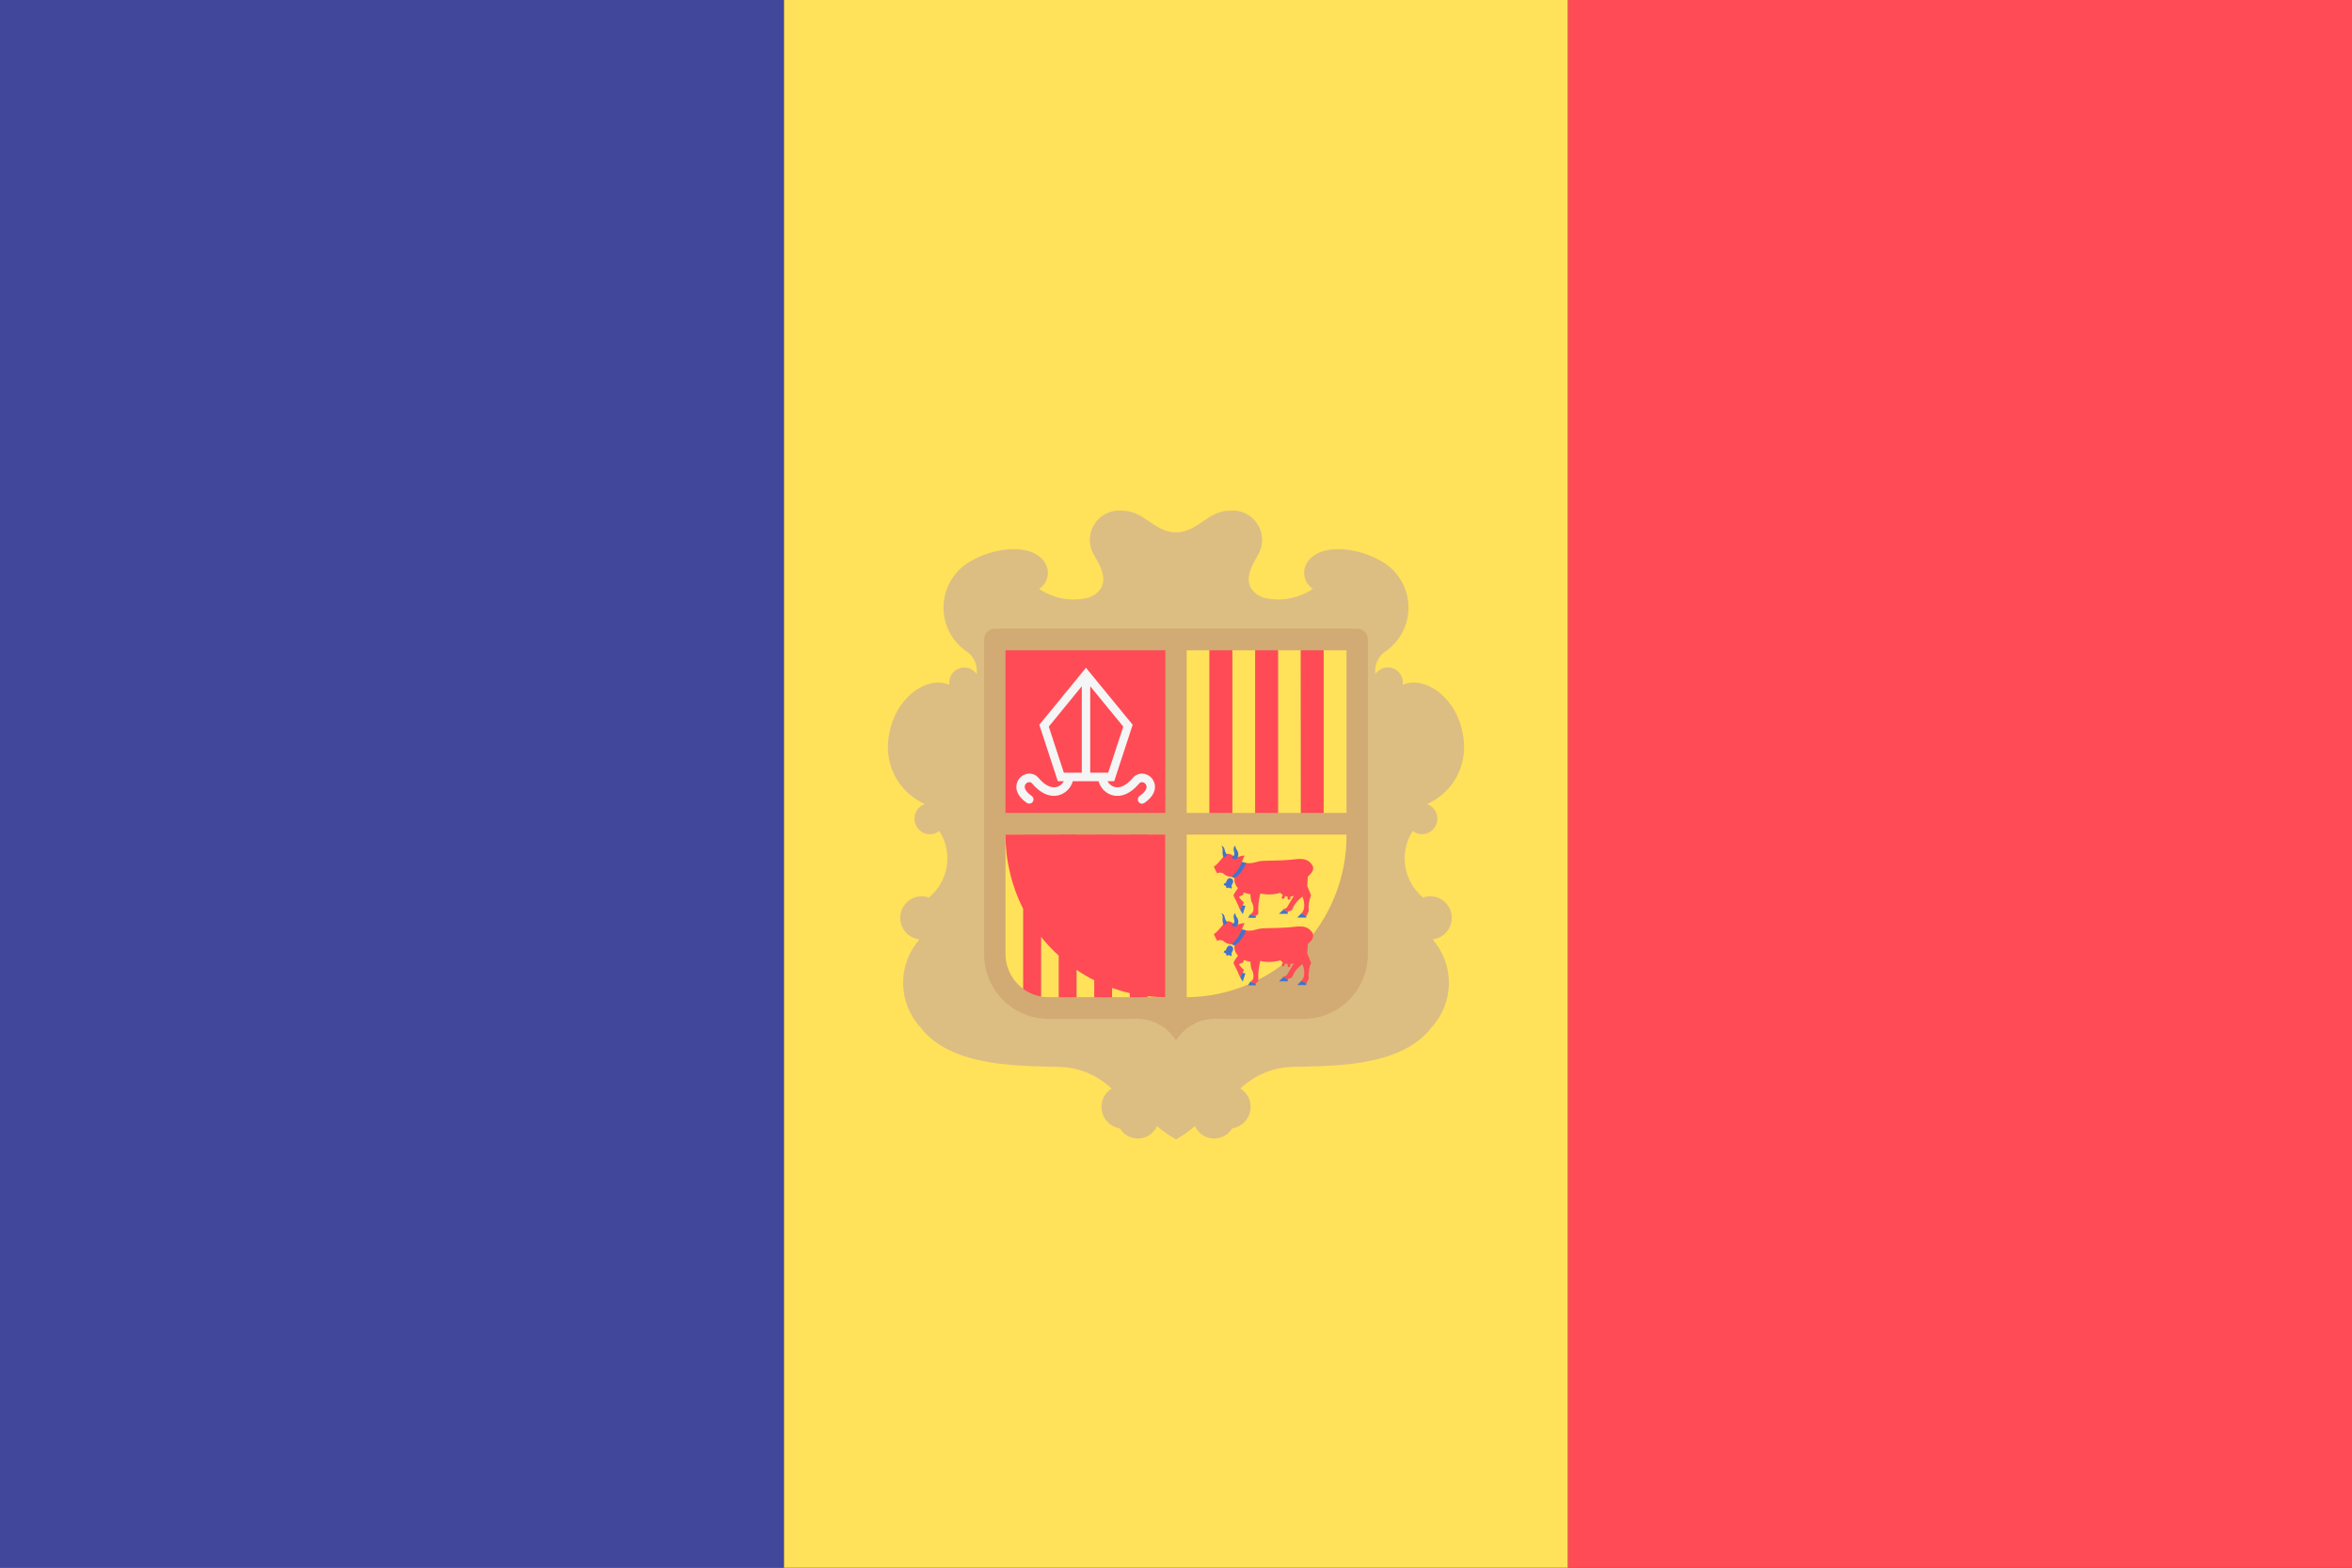 <svg viewBox="0 0 36 24" fill="none" xmlns="http://www.w3.org/2000/svg">
	<rect x="0" y="0" width="36" height="24" fill="#333333" stroke="none"/>
	<path d="M12 24H0V0H12V24Z" fill="#41479B" />
	<path d="M12 0H24V24H12V0Z" fill="#FFE15A" />
	<path
		d="M22.22 14.052C22.221 13.965 22.187 13.881 22.125 13.819C22.064 13.757 21.981 13.721 21.894 13.72C21.856 13.72 21.819 13.727 21.784 13.741C21.636 13.621 21.538 13.45 21.509 13.262C21.479 13.074 21.52 12.881 21.623 12.721C21.664 12.753 21.714 12.771 21.766 12.771C21.822 12.77 21.875 12.75 21.918 12.713C21.96 12.677 21.988 12.627 21.997 12.572C22.007 12.517 21.996 12.461 21.968 12.413C21.94 12.364 21.895 12.328 21.843 12.309C22.014 12.233 22.16 12.109 22.261 11.951C22.361 11.793 22.413 11.608 22.41 11.421C22.385 10.716 21.818 10.327 21.47 10.483C21.478 10.431 21.468 10.378 21.442 10.333C21.416 10.288 21.375 10.252 21.327 10.233C21.278 10.214 21.224 10.212 21.174 10.228C21.124 10.243 21.081 10.276 21.052 10.319C21.042 10.254 21.051 10.187 21.078 10.126C21.104 10.066 21.147 10.014 21.201 9.976C21.309 9.902 21.398 9.804 21.461 9.689C21.523 9.573 21.556 9.445 21.558 9.314C21.56 9.183 21.531 9.053 21.472 8.936C21.413 8.819 21.327 8.718 21.221 8.641C20.879 8.396 20.224 8.279 20.005 8.614C19.965 8.679 19.952 8.758 19.969 8.832C19.986 8.907 20.031 8.972 20.095 9.014C19.984 9.09 19.857 9.142 19.724 9.164C19.591 9.187 19.455 9.181 19.325 9.146C18.951 8.98 19.167 8.651 19.25 8.503C19.295 8.431 19.318 8.348 19.317 8.263C19.317 8.179 19.293 8.096 19.247 8.024C19.202 7.953 19.137 7.896 19.061 7.859C18.984 7.823 18.899 7.809 18.815 7.819C18.489 7.819 18.326 8.151 18 8.151C17.674 8.151 17.51 7.819 17.184 7.819C17.1 7.809 17.015 7.823 16.938 7.859C16.862 7.896 16.797 7.953 16.752 8.024C16.706 8.096 16.682 8.179 16.681 8.263C16.681 8.348 16.704 8.431 16.749 8.503C16.833 8.651 17.049 8.98 16.675 9.146C16.545 9.181 16.409 9.187 16.276 9.165C16.143 9.142 16.016 9.091 15.905 9.015C15.969 8.973 16.015 8.908 16.031 8.833C16.048 8.758 16.035 8.679 15.995 8.614C15.775 8.279 15.121 8.396 14.779 8.641C14.673 8.718 14.587 8.819 14.528 8.936C14.469 9.053 14.44 9.183 14.442 9.314C14.444 9.445 14.477 9.573 14.539 9.689C14.601 9.804 14.691 9.902 14.799 9.976C14.853 10.014 14.896 10.066 14.922 10.126C14.949 10.187 14.958 10.254 14.948 10.319C14.927 10.288 14.899 10.263 14.865 10.245C14.832 10.228 14.795 10.219 14.758 10.219C14.697 10.22 14.638 10.245 14.595 10.289C14.552 10.332 14.528 10.392 14.528 10.453C14.528 10.463 14.529 10.473 14.53 10.483C14.182 10.327 13.615 10.716 13.59 11.421C13.587 11.608 13.639 11.793 13.739 11.951C13.84 12.109 13.986 12.233 14.157 12.309C14.104 12.327 14.059 12.364 14.03 12.412C14.001 12.461 13.991 12.518 14 12.573C14.009 12.629 14.038 12.679 14.081 12.715C14.123 12.752 14.178 12.772 14.234 12.772C14.286 12.772 14.336 12.754 14.377 12.721C14.48 12.881 14.521 13.073 14.492 13.262C14.462 13.45 14.364 13.62 14.217 13.741C14.181 13.728 14.144 13.721 14.106 13.721C14.022 13.722 13.941 13.755 13.88 13.814C13.82 13.872 13.784 13.952 13.78 14.036C13.775 14.12 13.804 14.203 13.858 14.267C13.913 14.331 13.99 14.372 14.074 14.381C13.91 14.567 13.821 14.807 13.823 15.054C13.825 15.302 13.919 15.54 14.086 15.723C14.565 16.366 15.706 16.313 16.256 16.335C16.54 16.352 16.808 16.469 17.014 16.665C16.957 16.701 16.912 16.754 16.885 16.816C16.859 16.878 16.852 16.947 16.866 17.013C16.88 17.079 16.913 17.14 16.962 17.186C17.011 17.233 17.073 17.264 17.14 17.274C17.17 17.324 17.214 17.366 17.266 17.393C17.318 17.42 17.377 17.433 17.436 17.429C17.494 17.426 17.551 17.406 17.599 17.372C17.648 17.339 17.686 17.293 17.71 17.239C17.799 17.317 17.897 17.386 18 17.444C18.103 17.386 18.201 17.317 18.29 17.239C18.314 17.293 18.352 17.339 18.401 17.372C18.449 17.406 18.506 17.426 18.564 17.429C18.623 17.433 18.682 17.42 18.734 17.393C18.786 17.366 18.83 17.324 18.86 17.274C18.927 17.264 18.989 17.233 19.039 17.187C19.088 17.14 19.122 17.079 19.136 17.013C19.149 16.946 19.142 16.877 19.116 16.815C19.089 16.753 19.044 16.7 18.986 16.664C19.192 16.468 19.46 16.352 19.743 16.334C20.293 16.314 21.436 16.366 21.915 15.723C22.082 15.54 22.175 15.302 22.177 15.054C22.179 14.806 22.09 14.567 21.926 14.381C22.007 14.372 22.082 14.334 22.136 14.273C22.191 14.212 22.221 14.133 22.22 14.052Z"
		fill="#DCBE82"
	/>
	<path
		d="M15.064 9.79V14.602C15.063 14.732 15.087 14.86 15.136 14.981C15.184 15.101 15.256 15.21 15.347 15.303C15.438 15.395 15.546 15.469 15.666 15.52C15.785 15.57 15.913 15.597 16.043 15.598H17.348C17.477 15.588 17.605 15.614 17.72 15.673C17.835 15.731 17.932 15.82 18 15.93C18.068 15.82 18.165 15.731 18.28 15.672C18.395 15.614 18.524 15.588 18.653 15.598H19.957C20.087 15.597 20.215 15.57 20.334 15.52C20.454 15.469 20.562 15.395 20.653 15.303C20.744 15.21 20.816 15.101 20.864 14.981C20.913 14.86 20.937 14.732 20.936 14.602V9.79C20.936 9.768 20.932 9.747 20.924 9.727C20.916 9.707 20.904 9.689 20.889 9.673C20.874 9.658 20.856 9.645 20.836 9.637C20.816 9.629 20.795 9.624 20.773 9.624H15.227C15.183 9.625 15.142 9.642 15.111 9.673C15.081 9.704 15.064 9.746 15.064 9.79Z"
		fill="#D2AA73"
	/>
	<path
		d="M20.61 12.777C20.613 13.101 20.552 13.423 20.43 13.723C20.309 14.024 20.13 14.298 19.902 14.529C19.675 14.76 19.405 14.944 19.106 15.071C18.808 15.198 18.487 15.264 18.163 15.267V12.777H20.61ZM18.513 9.955H18.163V12.445H18.513V9.955ZM19.212 9.955H18.862V12.445H19.212V9.955ZM19.91 9.955H19.56V12.445H19.91V9.955ZM20.61 9.955H20.26V12.445H20.61V9.955ZM16.478 15.266H16.75V12.776H16.478V15.266ZM17.022 15.266H17.294V12.776H17.022V15.266ZM17.565 15.266H17.837V12.776H17.565V15.266ZM15.39 14.602C15.39 14.707 15.415 14.81 15.462 14.903C15.509 14.996 15.578 15.077 15.662 15.139V12.777H15.39V14.602ZM15.934 15.255C15.97 15.262 16.006 15.265 16.043 15.266H16.206V12.776H15.934V15.255ZM17.452 10.081C17.418 10.058 17.379 10.046 17.339 10.045C17.298 10.045 17.258 10.056 17.224 10.077C17.184 10.101 17.151 10.136 17.127 10.176C17.103 10.217 17.09 10.263 17.089 10.31C17.086 10.343 17.078 10.376 17.065 10.407L16.885 10.647L16.622 10.326L15.98 11.11L16.15 11.631L15.668 12.276C15.658 12.29 15.653 12.307 15.656 12.325C15.658 12.342 15.667 12.357 15.681 12.368C15.692 12.377 15.706 12.381 15.72 12.381C15.73 12.381 15.739 12.378 15.748 12.374C15.757 12.369 15.764 12.363 15.77 12.355L16.2 11.781L16.237 11.895H17.007L17.265 11.11L16.97 10.75L17.172 10.48C17.196 10.433 17.211 10.382 17.216 10.329C17.226 10.264 17.231 10.225 17.29 10.189C17.304 10.18 17.32 10.175 17.336 10.176C17.353 10.176 17.369 10.181 17.382 10.191C17.401 10.203 17.416 10.22 17.426 10.24C17.436 10.26 17.44 10.282 17.439 10.304C17.434 10.359 17.381 10.39 17.339 10.406C17.323 10.412 17.31 10.425 17.303 10.44C17.296 10.456 17.295 10.474 17.301 10.49C17.304 10.498 17.308 10.505 17.314 10.512C17.319 10.518 17.326 10.523 17.334 10.527C17.341 10.53 17.35 10.532 17.358 10.533C17.367 10.533 17.375 10.532 17.383 10.529C17.431 10.516 17.474 10.489 17.507 10.451C17.54 10.414 17.561 10.367 17.567 10.318C17.571 10.272 17.562 10.225 17.542 10.184C17.522 10.142 17.491 10.107 17.452 10.081Z"
		fill="#FFE15A"
	/>
	<path
		d="M36 0V24H24V0H36ZM17.837 9.955H15.39V12.445H17.837V9.955ZM18.862 9.955H18.512V12.445H18.862V9.955ZM19.562 9.955H19.212V12.445H19.562V9.955ZM19.912 12.445H20.26V9.955H19.91L19.912 12.445ZM15.934 12.777H15.39C15.39 13.173 15.483 13.564 15.662 13.917V15.14C15.742 15.199 15.836 15.238 15.934 15.255V14.341C16.017 14.445 16.108 14.542 16.206 14.631V15.267H16.477V14.847C16.564 14.906 16.655 14.96 16.749 15.007V15.267H17.021V15.124C17.11 15.156 17.201 15.183 17.293 15.204V15.266H17.565V15.251C17.655 15.261 17.746 15.266 17.837 15.266V12.776H15.934V12.777ZM19.801 13.157C19.651 13.177 19.418 13.174 19.318 13.18C19.218 13.187 19.166 13.243 19.007 13.197L19.049 13.097C19.008 13.101 18.967 13.111 18.929 13.127C18.904 13.14 18.845 13.058 18.787 13.072C18.729 13.085 18.67 13.207 18.579 13.269L18.628 13.369C18.643 13.362 18.66 13.358 18.677 13.359C18.694 13.359 18.71 13.364 18.725 13.372C18.741 13.389 18.761 13.402 18.783 13.41C18.804 13.419 18.828 13.423 18.851 13.422L18.897 13.441C18.892 13.469 18.895 13.498 18.904 13.525C18.913 13.552 18.928 13.576 18.949 13.596C18.949 13.596 18.871 13.698 18.881 13.715C18.919 13.784 18.952 13.856 18.981 13.929L19.04 13.817C19.04 13.817 18.952 13.737 18.968 13.727C18.984 13.717 19.043 13.705 19.033 13.678C19.023 13.651 19.078 13.682 19.14 13.691C19.14 13.729 19.145 13.767 19.156 13.804C19.179 13.84 19.189 13.883 19.186 13.926C19.185 13.942 19.18 13.957 19.171 13.97C19.161 13.982 19.149 13.992 19.134 13.998L19.221 14.024C19.221 14.024 19.244 13.991 19.26 13.994C19.254 13.888 19.264 13.781 19.29 13.678C19.392 13.701 19.497 13.697 19.597 13.668C19.608 13.681 19.62 13.691 19.634 13.7C19.624 13.723 19.616 13.745 19.619 13.752C19.621 13.755 19.625 13.758 19.628 13.759C19.632 13.761 19.636 13.762 19.64 13.761C19.644 13.761 19.648 13.76 19.651 13.758C19.654 13.755 19.657 13.752 19.659 13.749L19.669 13.717C19.682 13.721 19.695 13.724 19.709 13.725C19.706 13.74 19.707 13.755 19.712 13.769C19.715 13.771 19.719 13.773 19.723 13.774C19.727 13.774 19.732 13.773 19.735 13.772C19.739 13.77 19.743 13.768 19.745 13.764C19.748 13.761 19.749 13.757 19.75 13.753V13.725C19.768 13.724 19.786 13.72 19.804 13.715L19.694 13.899L19.639 13.922L19.71 13.958L19.775 13.932C19.806 13.849 19.863 13.777 19.937 13.728C19.937 13.728 20.005 13.893 19.921 13.982L19.995 14.024L20.031 13.949C20.024 13.866 20.036 13.783 20.067 13.705L20.008 13.563L20.018 13.418C20.018 13.418 20.144 13.326 20.083 13.24C20.021 13.154 19.95 13.138 19.801 13.157ZM20.083 14.273C20.021 14.187 19.95 14.171 19.801 14.19C19.652 14.209 19.418 14.207 19.318 14.213C19.218 14.22 19.166 14.276 19.007 14.23L19.049 14.131C19.008 14.135 18.967 14.145 18.929 14.161C18.904 14.173 18.845 14.091 18.787 14.105C18.729 14.118 18.67 14.24 18.579 14.302L18.628 14.402C18.643 14.395 18.66 14.391 18.677 14.392C18.694 14.392 18.71 14.397 18.725 14.405C18.741 14.422 18.761 14.435 18.783 14.443C18.804 14.452 18.828 14.456 18.851 14.455L18.897 14.474C18.892 14.502 18.895 14.531 18.904 14.558C18.913 14.585 18.928 14.609 18.949 14.629C18.949 14.629 18.871 14.731 18.881 14.748C18.919 14.817 18.952 14.889 18.981 14.962L19.04 14.85C19.04 14.85 18.952 14.77 18.968 14.76C18.984 14.75 19.043 14.738 19.033 14.711C19.023 14.684 19.078 14.715 19.14 14.724C19.14 14.762 19.145 14.8 19.156 14.837C19.179 14.873 19.189 14.916 19.186 14.959C19.185 14.975 19.18 14.99 19.171 15.003C19.161 15.015 19.149 15.025 19.134 15.031L19.221 15.057C19.221 15.057 19.244 15.024 19.26 15.027C19.254 14.921 19.264 14.814 19.29 14.711C19.392 14.734 19.497 14.73 19.597 14.701C19.608 14.713 19.62 14.724 19.634 14.732C19.624 14.755 19.616 14.778 19.619 14.785C19.621 14.788 19.625 14.791 19.628 14.792C19.632 14.794 19.636 14.795 19.64 14.794C19.644 14.794 19.648 14.793 19.651 14.791C19.654 14.788 19.657 14.786 19.659 14.782L19.669 14.75C19.682 14.754 19.695 14.757 19.709 14.758C19.706 14.773 19.707 14.788 19.712 14.802C19.715 14.805 19.719 14.806 19.723 14.806C19.727 14.807 19.732 14.806 19.735 14.805C19.739 14.803 19.743 14.801 19.745 14.797C19.748 14.794 19.749 14.79 19.75 14.786V14.758C19.768 14.757 19.786 14.753 19.804 14.748L19.694 14.932L19.639 14.955L19.71 14.991L19.775 14.965C19.806 14.882 19.863 14.81 19.937 14.761C19.937 14.761 20.005 14.925 19.921 15.015L19.995 15.057L20.031 14.982C20.024 14.899 20.036 14.816 20.067 14.738L20.008 14.596L20.018 14.451C20.018 14.451 20.144 14.359 20.083 14.273Z"
		fill="#FF4B55"
	/>
	<path
		d="M18.713 13.015C18.715 12.991 18.708 12.967 18.693 12.948C18.729 12.959 18.739 12.978 18.747 13.018C18.754 13.046 18.768 13.071 18.788 13.091L18.736 13.131C18.713 13.113 18.71 13.057 18.713 13.015ZM18.852 13.421L18.897 13.441C18.979 13.385 19.041 13.303 19.071 13.208L19.007 13.197C18.976 13.284 18.923 13.361 18.852 13.421ZM18.932 13.144C18.946 13.125 18.954 13.102 18.954 13.079C18.954 13.056 18.946 13.033 18.932 13.014C18.918 12.994 18.909 12.97 18.907 12.946C18.877 12.969 18.877 13.006 18.892 13.056C18.907 13.106 18.845 13.123 18.85 13.128C18.894 13.174 18.932 13.144 18.932 13.144ZM18.762 13.514C18.76 13.518 18.757 13.52 18.753 13.522C18.749 13.523 18.745 13.523 18.741 13.521L18.729 13.546L18.769 13.566L18.768 13.567C18.767 13.569 18.766 13.572 18.766 13.575C18.765 13.578 18.766 13.581 18.767 13.583C18.768 13.586 18.769 13.588 18.771 13.59C18.773 13.592 18.775 13.594 18.778 13.595C18.783 13.597 18.788 13.597 18.793 13.595C18.798 13.593 18.802 13.59 18.804 13.585L18.844 13.605L18.857 13.579C18.853 13.577 18.851 13.574 18.849 13.57C18.848 13.566 18.848 13.562 18.85 13.558L18.87 13.517C18.876 13.505 18.877 13.492 18.873 13.48C18.869 13.467 18.861 13.457 18.85 13.45C18.844 13.447 18.838 13.445 18.831 13.444C18.825 13.443 18.818 13.444 18.811 13.446C18.805 13.448 18.799 13.451 18.794 13.455C18.789 13.46 18.785 13.465 18.782 13.471L18.762 13.514ZM19.062 13.868L19.014 13.858L18.981 13.929L19.022 13.995L19.062 13.868ZM19.104 14.051H19.221V14.024L19.133 13.998L19.104 14.051ZM19.577 13.99H19.71V13.958L19.642 13.925L19.577 13.99ZM19.995 14.024L19.921 13.981L19.855 14.048H19.993L19.995 14.024ZM18.735 14.164L18.788 14.124C18.768 14.104 18.755 14.079 18.748 14.052C18.739 14.01 18.729 13.992 18.694 13.981C18.709 14 18.716 14.024 18.714 14.048C18.71 14.09 18.713 14.146 18.735 14.164ZM18.851 14.455L18.897 14.474C18.979 14.418 19.041 14.336 19.071 14.241L19.007 14.23C18.976 14.317 18.922 14.396 18.851 14.455ZM18.85 14.161C18.894 14.207 18.931 14.177 18.931 14.177C18.946 14.159 18.954 14.136 18.954 14.112C18.955 14.089 18.947 14.066 18.933 14.047C18.918 14.027 18.909 14.004 18.907 13.979C18.877 14.002 18.877 14.039 18.892 14.089C18.907 14.139 18.845 14.156 18.85 14.161ZM18.85 14.483C18.844 14.48 18.838 14.478 18.831 14.477C18.825 14.476 18.818 14.477 18.811 14.479C18.805 14.481 18.799 14.484 18.794 14.488C18.789 14.493 18.785 14.498 18.782 14.504L18.762 14.547C18.76 14.551 18.757 14.553 18.753 14.555C18.749 14.556 18.745 14.556 18.741 14.554L18.729 14.579L18.769 14.599L18.768 14.6C18.767 14.602 18.766 14.605 18.766 14.608C18.765 14.611 18.766 14.614 18.767 14.616C18.768 14.619 18.769 14.621 18.771 14.623C18.773 14.625 18.775 14.627 18.778 14.628C18.783 14.63 18.788 14.63 18.793 14.628C18.798 14.626 18.802 14.623 18.804 14.618L18.844 14.638L18.857 14.612C18.853 14.61 18.851 14.607 18.849 14.603C18.848 14.599 18.848 14.595 18.85 14.591L18.87 14.55C18.876 14.538 18.877 14.525 18.873 14.513C18.869 14.5 18.861 14.49 18.85 14.483ZM18.981 14.962L19.022 15.028L19.062 14.901L19.014 14.891L18.981 14.962ZM19.104 15.084H19.221V15.057L19.133 15.031L19.104 15.084ZM19.577 15.023H19.71V14.991L19.642 14.958L19.577 15.023ZM19.855 15.081H19.993L19.995 15.057L19.921 15.014L19.855 15.081Z"
		fill="#4173CD"
	/>
	<path
		d="M17.676 12.015C17.67 11.977 17.653 11.941 17.628 11.912C17.602 11.883 17.569 11.862 17.532 11.851C17.498 11.84 17.461 11.84 17.427 11.851C17.392 11.861 17.362 11.881 17.339 11.909C17.238 12.029 17.133 12.076 17.045 12.043C17.005 12.027 16.972 11.998 16.952 11.96H17.054L17.337 11.096L16.622 10.223L15.908 11.096L16.191 11.96H16.283C16.263 11.998 16.23 12.027 16.19 12.043C16.102 12.076 15.997 12.029 15.896 11.909C15.873 11.881 15.843 11.861 15.808 11.851C15.774 11.84 15.737 11.84 15.703 11.851C15.666 11.862 15.633 11.883 15.607 11.912C15.582 11.941 15.565 11.977 15.559 12.015C15.549 12.072 15.559 12.185 15.719 12.293C15.73 12.3 15.742 12.303 15.755 12.303C15.766 12.303 15.776 12.3 15.786 12.295C15.795 12.29 15.803 12.283 15.809 12.274C15.818 12.259 15.821 12.242 15.818 12.225C15.814 12.208 15.804 12.194 15.79 12.184C15.717 12.134 15.679 12.08 15.685 12.034C15.688 12.02 15.694 12.008 15.703 11.997C15.713 11.987 15.725 11.98 15.738 11.976C15.749 11.973 15.76 11.973 15.771 11.976C15.782 11.979 15.791 11.986 15.798 11.995C15.986 12.215 16.152 12.197 16.235 12.165C16.28 12.147 16.32 12.12 16.352 12.084C16.384 12.049 16.407 12.006 16.42 11.96H16.815C16.828 12.006 16.851 12.049 16.883 12.085C16.915 12.121 16.955 12.148 17 12.166C17.083 12.197 17.249 12.216 17.436 11.995C17.443 11.986 17.453 11.98 17.463 11.977C17.474 11.973 17.485 11.973 17.496 11.977C17.509 11.981 17.521 11.988 17.531 11.998C17.54 12.009 17.546 12.021 17.549 12.035C17.556 12.08 17.518 12.134 17.444 12.184C17.43 12.194 17.42 12.209 17.417 12.225C17.413 12.242 17.417 12.26 17.426 12.274C17.432 12.283 17.44 12.291 17.449 12.296C17.459 12.301 17.469 12.304 17.48 12.304C17.492 12.304 17.505 12.3 17.515 12.293C17.675 12.185 17.685 12.073 17.676 12.015ZM16.558 11.829H16.283L16.053 11.124L16.558 10.506V11.829ZM16.687 10.506L17.193 11.124L16.962 11.829H16.687V10.506Z"
		fill="#F5F5F5"
	/>
</svg>
